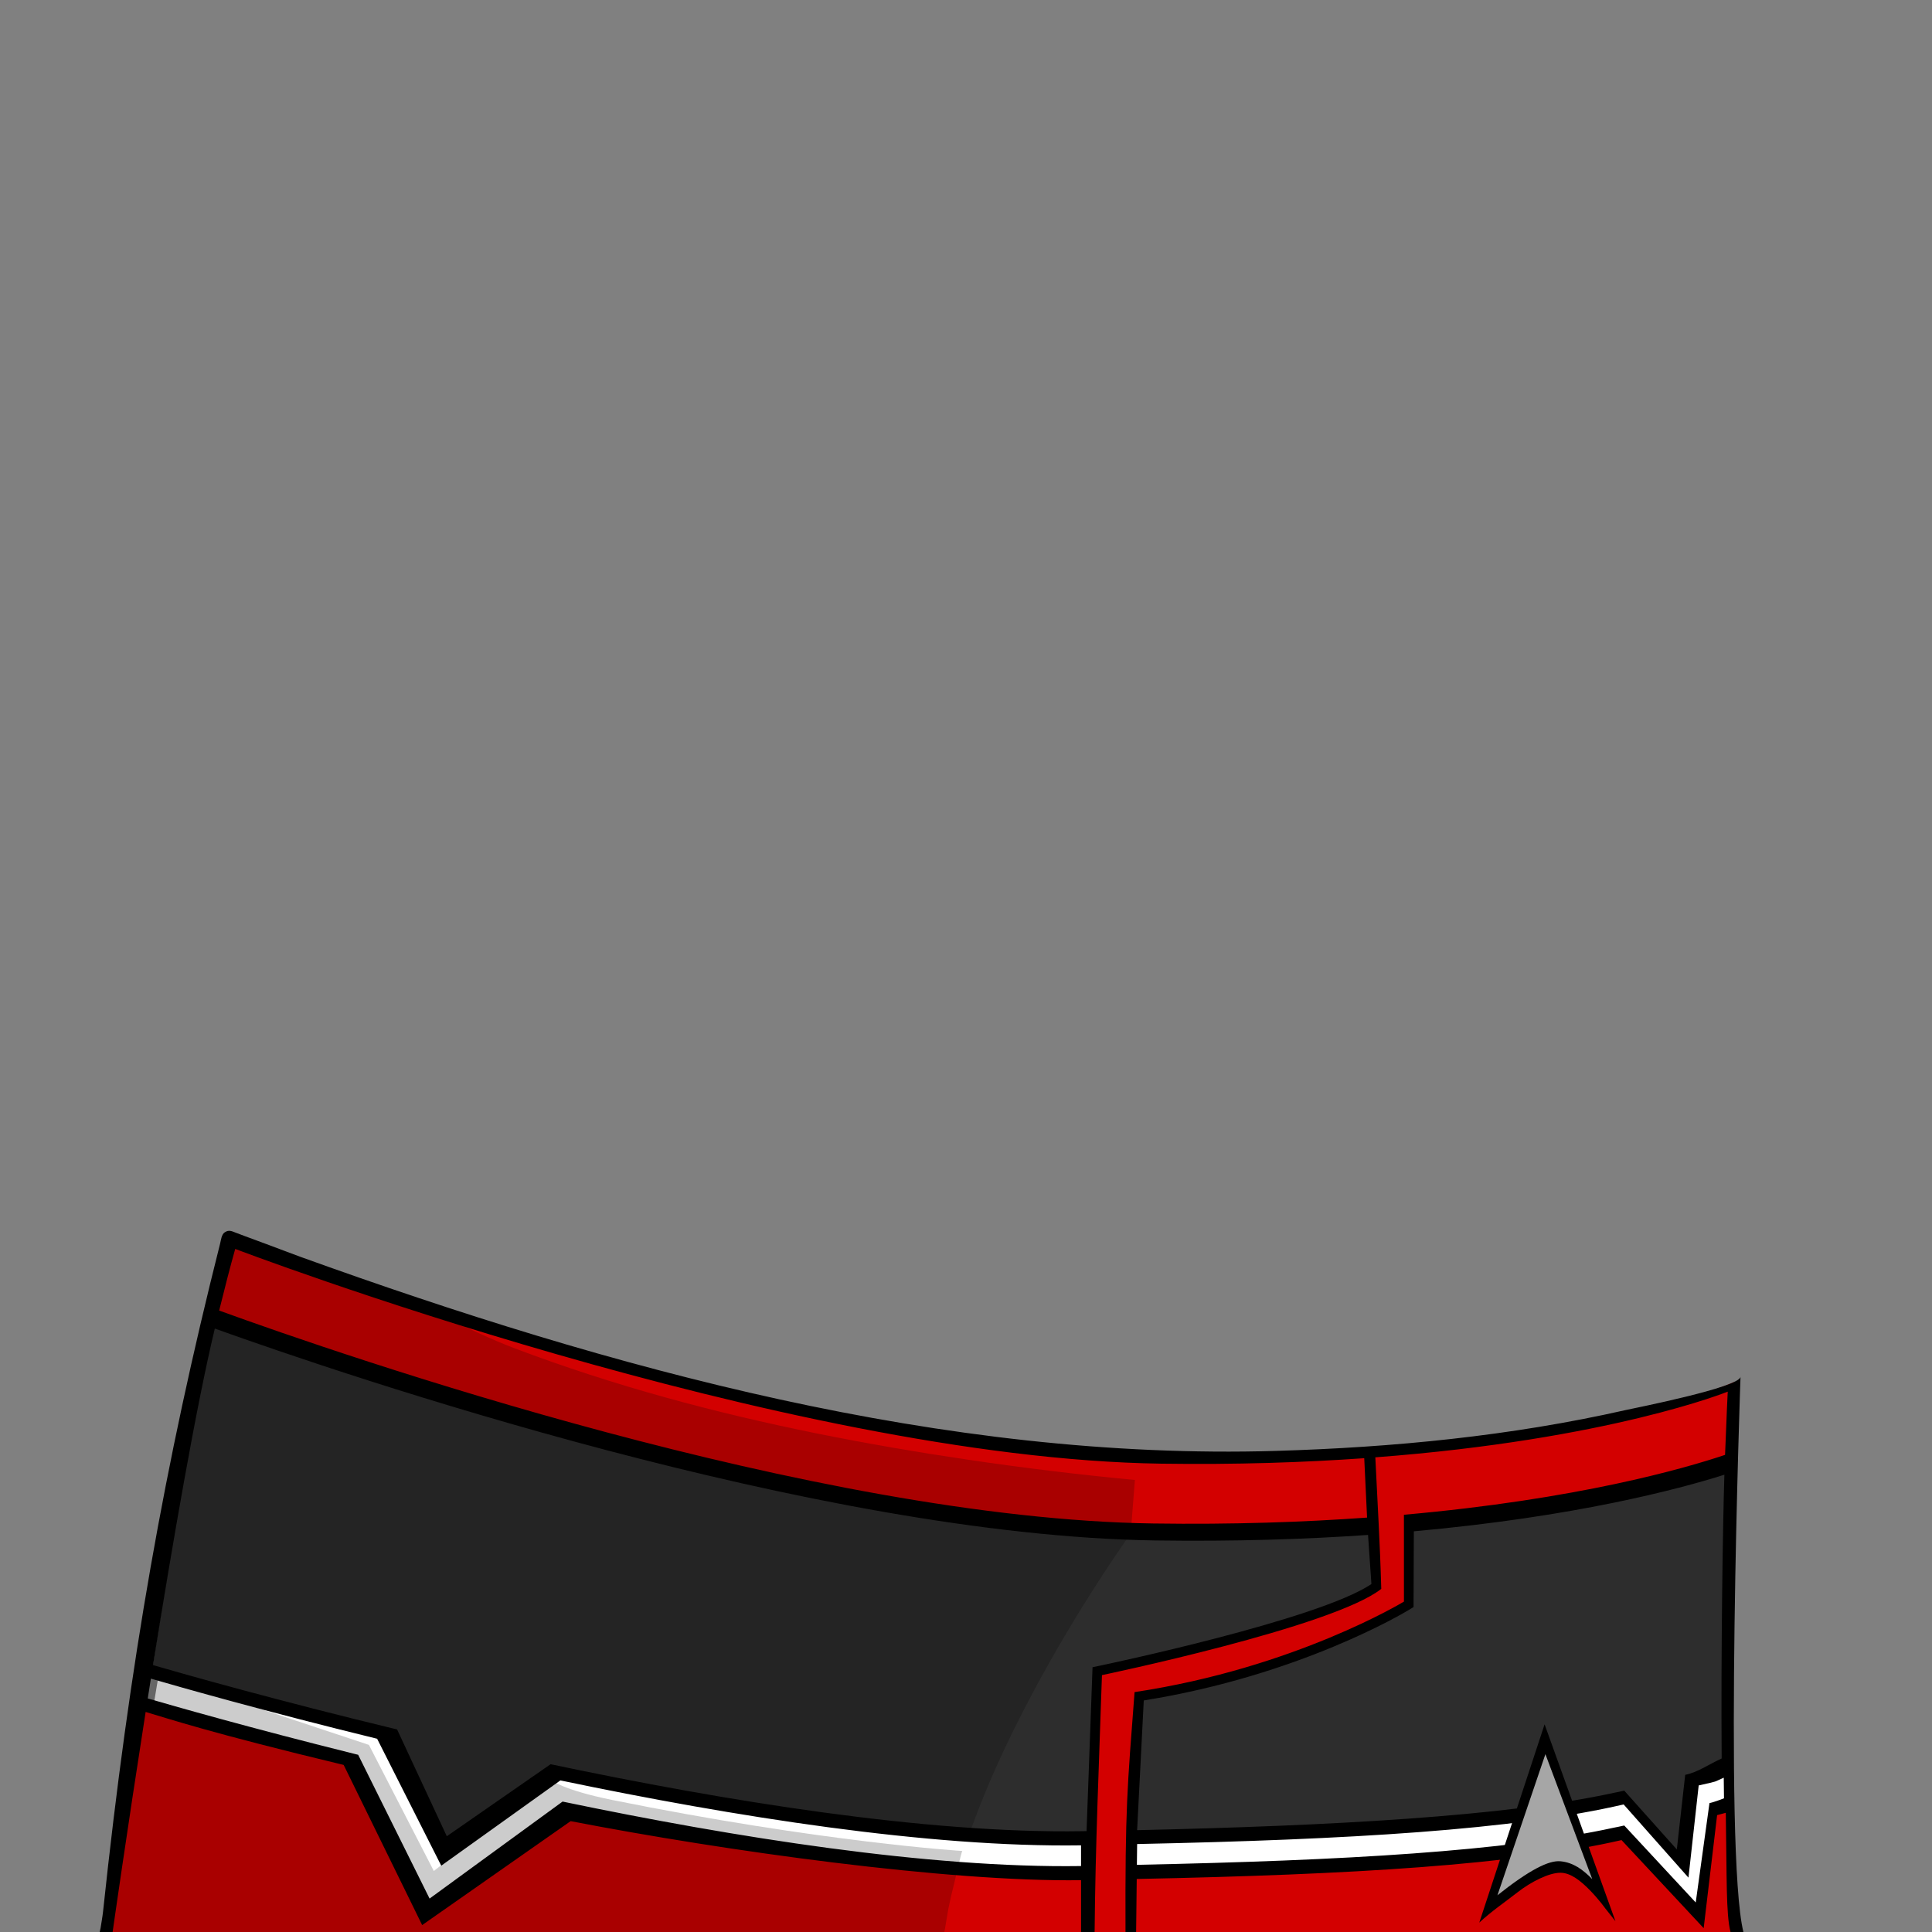 <?xml version="1.0" encoding="UTF-8" standalone="no"?>
<svg
   width="100%"
   height="100%"
   viewBox="0 0 400 400"
   version="1.1"
   xml:space="preserve"
   style="fill-rule:evenodd;clip-rule:evenodd;stroke-linejoin:round;stroke-miterlimit:2;"
   id="svg12"
   sodipodi:docname="LowerDecksCetaceanUniform.svg"
   inkscape:version="1.3.2 (091e20e, 2023-11-25)"
   xmlns:inkscape="http://www.inkscape.org/namespaces/inkscape"
   xmlns:sodipodi="http://sodipodi.sourceforge.net/DTD/sodipodi-0.dtd"
   xmlns="http://www.w3.org/2000/svg"
   xmlns:svg="http://www.w3.org/2000/svg"><rect x="0" y="0" width="400" height="400" fill="#808080" stroke="none"/><defs
   id="defs12">
        
    
            
            
            
            
            
            
            
            
            
            
        
                
            
                
            
                
            
                
            
                
            
                
            
                
            
                
            
                
            
                
            
                    
                </defs><sodipodi:namedview
   id="namedview12"
   pagecolor="#ffffff"
   bordercolor="#666666"
   borderopacity="1.0"
   inkscape:showpageshadow="2"
   inkscape:pageopacity="0.0"
   inkscape:pagecheckerboard="0"
   inkscape:deskcolor="#d1d1d1"
   inkscape:zoom="1.4925"
   inkscape:cx="200"
   inkscape:cy="200"
   inkscape:window-width="2008"
   inkscape:window-height="810"
   inkscape:window-x="2354"
   inkscape:window-y="401"
   inkscape:window-maximized="0"
   inkscape:current-layer="layer2"
   showguides="true" />
    
<g
   inkscape:groupmode="layer"
   id="layer2"
   inkscape:label="Uniform"><path
     d="m 356.719,360.286 c 0.231,-23.448 0.641,-48.513 0.808,-58.205 -9.956,3.492 -47.033,14.732 -110.99,14.732 h -0.011 c -2.649,0 -5.356,-0.019 -8.099,-0.059 -30.139,-0.439 -68.636,-6.971 -114.428,-19.412 -36.627,-9.952 -67.434,-20.909 -78.98,-25.159 l -0.823,-0.304 c -1.695,9.328 -7.827,41.831 -12.681,73.77 5.972,1.744 24.47,6.953 48.469,12.857 l 11.809,24.031 23.541,-15.885 c 35.847,7.663 76.502,14.421 108.408,14.421 59.589,0 112.149,-8.491 112.149,-8.491 l 12.691,13.791 2.419,-17.597 5.717,-2.565 c -0.017,-1.919 -0.02,-3.891 0,-5.925"
     style="fill-rule:nonzero;clip-rule:evenodd;stroke-linejoin:round;stroke-miterlimit:2;fill:#2d2d2d;fill-opacity:1;stroke-width:1.333"
     id="path1"
     sodipodi:nodetypes="ccssccccccccsccccc" /><path
     d="m 117.735,374.267 c 37.684,7.379 78.606,13.543 105.128,13.543 55.773,0 115.112,-7.805 115.112,-7.805 l 14.077,17.427 1.376,-23.091 4.991,-1.232 c 0.396,11.581 -0.139,21.065 0.172,26.905 H 23.019 l 5.809,-47.539 c 7.531,2.86 25.279,7.706 45.202,12.398 l 14.251,31.501 z"
     style="fill-rule:nonzero;clip-rule:evenodd;stroke-linejoin:round;stroke-miterlimit:2;fill:#d30000;stroke-width:1.333"
     id="path2"
     sodipodi:nodetypes="cscccccccccc" /><path
     d="m 351.002,368.778 -2.419,17.597 -12.691,-13.791 c 0,0 -52.56,8.491 -112.149,8.491 -32.368,0 -73.118,-6.724 -108.641,-14.265 L 91.793,382.539 80.13,358.803 C 52.255,351.978 32.94,346.232 32.94,346.232 l -1.175,7.027 c 6.049,2.692 21.873,7.151 42.433,11.985 l 14.081,31.129 29.171,-21.893 c 37.401,7.245 78.465,13.329 105.413,13.329 55.773,0 112.277,-8.784 112.277,-8.784 l 16.912,18.405 2.939,-23.292 2.021,-0.676 v -7.32 z"
     style="fill-rule:nonzero;clip-rule:evenodd;stroke-linejoin:round;stroke-miterlimit:2;fill:#ffffff;stroke-width:1.333"
     id="path3" /><path
     d="m 246.527,316.814 c -2.651,0 -5.356,-0.02 -8.1,-0.059 -30.137,-0.44 -68.636,-6.971 -114.426,-19.412 -36.628,-9.952 -67.436,-20.911 -78.981,-25.16 l -1.116,-0.411 0.285,-1.163 c 1.175,-4.775 2.263,-8.945 3.235,-12.397 l 0.393,-1.399 1.348,0.516 c 1.135,0.432 114.273,43.267 191.254,44.376 2.644,0.039 5.236,0.056 7.791,0.056 37.493,0 65.136,-4.044 81.721,-7.437 17.969,-3.676 27.191,-7.399 27.283,-7.436 l 1.927,-0.787 -0.108,2.092 c -0.003,0.051 -0.265,5.156 -0.539,12.649 l -0.033,0.911 -0.853,0.3 c -9.845,3.463 -46.953,14.76 -111.07,14.76 z"
     style="fill-rule:nonzero;clip-rule:evenodd;stroke-linejoin:round;stroke-miterlimit:2;fill:#d30000;stroke-width:1.333"
     id="path4" /><path
     d="m 227.174,345.999 0.769,-0.16 c 1.849,-0.385 45.403,-9.54 56.553,-17.043 l 0.461,-0.311 -0.603,-15.803 h 7.627 l -0.315,19.476 -0.473,0.287 c -0.9,0.549 -22.449,13.496 -54.548,18.627 l -0.797,0.128 -1.53,41.444 -8.152,0.387 z"
     style="fill-rule:nonzero;clip-rule:evenodd;stroke-linejoin:round;stroke-miterlimit:2;fill:#d30000;stroke-width:1.333"
     id="path5"
     sodipodi:nodetypes="ccccccccccccc" /><path
     id="path6"
     style="clip-rule:evenodd;fill:#000000;fill-opacity:1;fill-rule:nonzero;stroke-width:1.333;stroke-linejoin:round;stroke-miterlimit:2"
     d="m 47.691,254.844 c -0.366,-0.055 -0.735,0.005 -1.17,0.303 -0.671,0.46 -0.761,1.576 -0.949,2.32 -11.471,45.448 -18.777,86.862 -24.234,138.279 -0.123,1.156 -0.347,2.296 -0.518,3.445 -0.06,0.401 -0.12,0.419 -0.18,0.82 h 2.676 c 0,0 2.891,-20.354 6.836,-45.57 4.699,1.379 13.412,4.339 41,10.969 l 16.25,33.158 30.744,-21.52 c 32.007,6.188 78.143,12.627 105.672,12.225 v 10.738 h 2.809 c 0.158,-17.747 0.914,-35.022 1.52,-53.195 0,0 47.848,-9.954 57.828,-17.859 -0.249,-9.186 -0.793,-18.078 -1.229,-27.232 48.524,-3.674 72.965,-13.602 72.965,-13.602 0,0 -0.262,5.077 -0.539,12.67 -0.005,0.137 -0.012,0.285 -0.016,0.424 -8.363,2.808 -30.548,9.215 -66.488,12.396 l 0.004,17.979 c 0,0 -22.604,13.762 -55.773,18.74 -1.515,19.881 -1.958,23.802 -1.877,49.719 l 2.199,0.021 0.127,-11.049 c 45.036,-0.915 77.94,-2.907 100.373,-8.053 l 17.006,18.234 2.781,-23.402 1.799,-0.482 c 0.232,13.399 0.015,20.931 0.977,24.691 h 2.674 c -4.095,-16.388 -0.608,-114.881 -0.604,-114.975 -0.077,2.191 -22.133,6.531 -23.838,6.916 -23.716,5.356 -48.101,7.725 -72.373,8.441 -68.706,2.028 -137.747,-17.028 -201.881,-40.158 -2.188,-0.789 -4.361,-1.653 -6.549,-2.453 -1.684,-0.617 -3.366,-1.238 -5.045,-1.867 -0.609,-0.228 -1.218,-0.459 -1.826,-0.689 -0.421,-0.159 -0.784,-0.328 -1.15,-0.383 z m 1.006,3.732 c 0,0 113.59,43.336 191.703,44.461 15.592,0.225 29.562,-0.254 42.051,-1.133 l 0.586,12.297 c -13.131,0.94 -27.847,1.457 -44.297,1.219 -70.124,-1.013 -167.683,-34.755 -193.365,-44.084 0.033,-0.135 0.066,-0.272 0.1,-0.406 1.123,-4.564 2.207,-8.743 3.223,-12.354 z m -4.225,16.49 c 26.811,9.613 124.425,42.862 194.746,43.867 16.285,0.233 30.956,-0.237 44.02,-1.141 l 0.697,10.174 c -11.056,7.439 -55.736,16.797 -56.197,16.893 l -1.541,0.32 -1.236,33.934 c -0.312,0.005 -0.607,0.01 -0.922,0.016 -32.196,0.513 -73.651,-6.186 -110.047,-13.867 L 92.506,380.176 82.215,358.066 c -24.808,-5.981 -43.895,-11.399 -50.529,-13.324 4.045,-25.316 8.86,-53.26 12.787,-69.676 z m 312.543,30.256 c -0.34,10.536 -0.724,36.802 -0.562,58.758 -2.648,1.179 -4.911,2.855 -7.551,3.379 l -1.734,15.449 -10.885,-12.174 c -0.741,0.169 -1.477,0.329 -2.188,0.461 -22.28,4.857 -58.365,6.822 -98.666,7.721 l 1.375,-26.857 c 32.303,-5.164 53.991,-18.198 54.912,-18.76 l 0.943,-0.574 0.059,-15.686 c 33.358,-3 54.802,-8.711 64.297,-11.717 z M 31.24,347.541 c 5.835,1.699 23.481,6.732 46.84,12.449 l 13.275,26.281 24.664,-17.656 c 35.814,7.484 76.228,13.915 107.799,13.443 v 4.287 c -31.433,0.469 -71.639,-5.905 -107.344,-13.348 L 88.939,393.078 74.154,363.311 c -22.284,-5.531 -38.732,-10.257 -43.562,-11.67 0.212,-1.353 0.43,-2.724 0.648,-4.1 z m 325.643,20.51 c 0.015,1.449 0.031,2.875 0.051,4.27 -2.136,0.841 -3.006,0.99 -3.006,0.99 l -2.846,20.576 -14.799,-15.936 c -0.741,0.169 -1.477,0.327 -2.188,0.459 -22.344,4.872 -55.538,6.788 -98.715,7.682 l 0.051,-4.303 c 44.041,-0.923 77.996,-2.926 100.727,-8.199 l 13.42,15.152 2.117,-19.088 c 4.435,-1.013 2.824,-0.574 5.188,-1.604 z"
     sodipodi:nodetypes="sccsccccccccccccccsccccccccccccccccccccscscccccccccccccccccccccccccccccccccccccccccccccccccccccc" /><path
     d="m 199.841,380.102 c 0.855,-0.132 0.917,-0.587 1.176,-1.312 0.291,-0.807 0.585,-1.613 0.888,-2.416 0.607,-1.613 1.24,-3.219 1.896,-4.813 1.309,-3.192 2.709,-6.347 4.177,-9.468 2.808,-5.971 5.867,-11.823 9.105,-17.571 2.74,-4.865 5.609,-9.657 8.593,-14.377 2.032,-3.213 4.116,-6.396 6.265,-9.532 0.708,-1.031 1.417,-2.061 2.151,-3.075 0,0 0.879,-11.125 0.877,-11.125 -11.507,-1.088 -22.985,-2.48 -34.419,-4.172 -20.947,-3.099 -42.215,-7.203 -62.791,-12.92 -10.508,-2.92 -20.899,-6.269 -31.101,-10.125 -9.883,-3.733 -19.089,-9.305 -29.139,-12.487 -9.381,-2.969 -18.763,-5.939 -28.145,-8.908 -3.812,-1.205 -3.613,4.368 -4.183,6.961 -0.989,4.513 -1.956,9.031 -2.901,13.552 -2.541,12.155 -4.965,24.34 -7.007,36.589 -3.629,21.772 -11.616,73.501 -13.401,85.11 H 195.506 c 0.045,0 0.76,-4.429 0.843,-4.841 0.355,-1.761 0.761,-3.512 1.212,-5.253 0.107,-0.409 1.517,-6.728 1.685,-6.691 0,0 -29.056,-1.788 -72.536,-10.572 -10.233,-2.067 -12.736,-4.172 -12.736,-4.172 L 89.818,387.37 76.38,361.26 47.876,351.795 78.4,358.163 91.794,383.856 115.072,366.727 c 0,0 22.179,5.709 39.308,8.345 17.128,2.635 45.461,5.029 45.461,5.029"
     style="fill-rule:nonzero;clip-rule:evenodd;stroke-linejoin:round;stroke-miterlimit:2;display:inline;opacity:0.2;stroke-width:1.333;fill:#000000;fill-opacity:1"
     id="path10" /><g
     id="g15"
     style="fill-rule:evenodd;clip-rule:evenodd;stroke-linejoin:round;stroke-miterlimit:2;display:inline"
     transform="matrix(0.832,0,0,0.832,40.162,67.496)"><path
       style="color:#000000;fill:#a6a6a6;stroke-width:0.914;stroke-miterlimit:40;-inkscape-stroke:none"
       d="m 322.46,394.189 13.659,-42.97 15.151,41.295 c 0,0 -5.725,-8.653 -11.183,-9.173 -3.866,-0.369 -17.627,10.848 -17.627,10.848 z"
       id="path14"
       sodipodi:nodetypes="cccsc" /><path
       style="color:#000000;fill:#000000;stroke-width:0.914;stroke-miterlimit:40;-inkscape-stroke:none"
       d="m 336.093,347.964 -16.252,49.34 c 2.984,-2.784 6.335,-5.057 9.553,-7.564 3.258,-2.537 7.783,-4.883 10.723,-4.837 2.495,0.039 4.966,2.013 7.215,4.309 2.249,2.295 3.843,4.532 3.843,4.532 l 2.55,3.218 z m 0.203,7.422 11.654,31.092 c -2.359,-2.379 -4.696,-4.128 -7.909,-4.434 -2.907,-0.277 -7.724,2.145 -15.678,8.457 z"
       id="path15"
       sodipodi:nodetypes="ccssscccccscc" /></g></g></svg>
